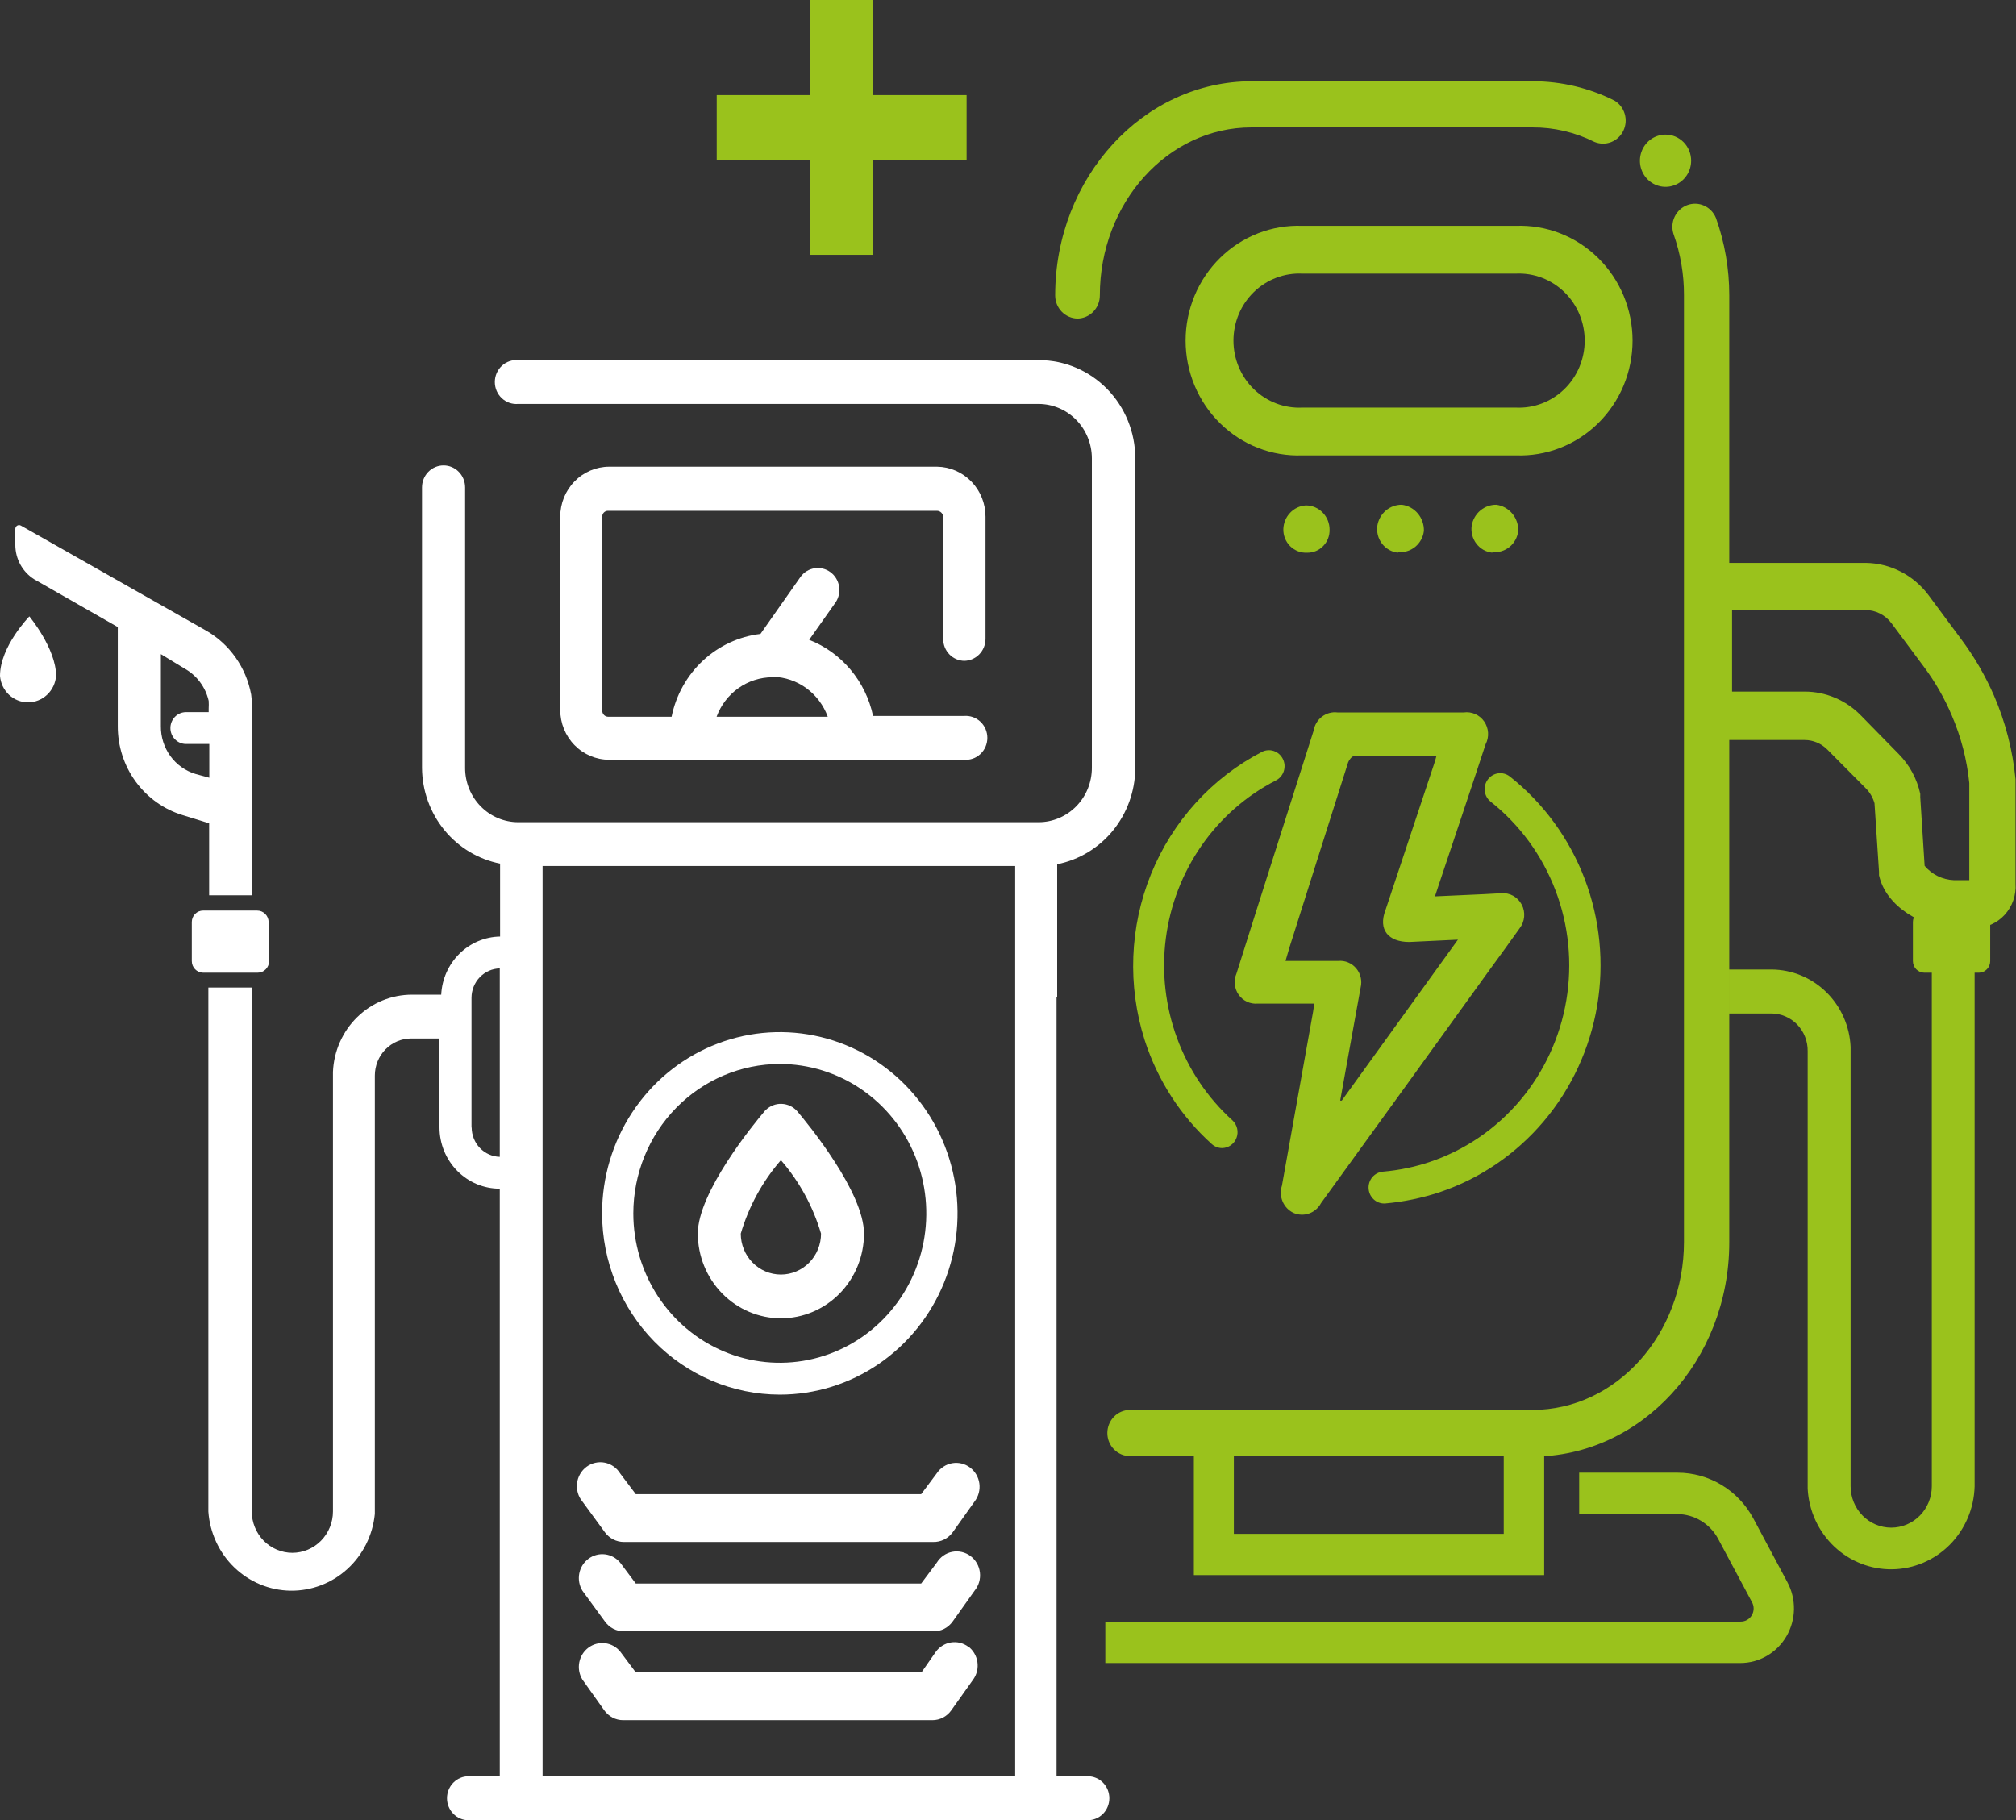 <svg width="103" height="93" viewBox="0 0 103 93" fill="none" xmlns="http://www.w3.org/2000/svg">
<rect x="0" y="0" width="103" height="93" fill="#333333" stroke="none"/>
<g clip-path="url(#clip0_1365_78)">
<path d="M41.382 0V4.858H36.618V8.187H41.382V13.021H44.598V8.187H49.385V4.858H44.598V0H41.382Z" fill="#9AC21C"/>
<path d="M62.44 58.658C62.246 58.658 62.059 58.585 61.913 58.455C60.326 57.026 59.142 55.192 58.482 53.141C57.597 50.362 57.713 47.352 58.81 44.653C59.908 41.954 61.913 39.744 64.467 38.419C64.561 38.37 64.663 38.34 64.768 38.332C64.873 38.323 64.979 38.336 65.079 38.369C65.179 38.403 65.272 38.456 65.352 38.526C65.431 38.596 65.497 38.681 65.544 38.777C65.592 38.873 65.621 38.978 65.629 39.085C65.636 39.193 65.623 39.301 65.59 39.403C65.556 39.505 65.503 39.6 65.434 39.681C65.365 39.762 65.28 39.828 65.185 39.876C63.672 40.652 62.368 41.795 61.388 43.204C60.408 44.614 59.781 46.246 59.562 47.959C59.343 49.672 59.539 51.414 60.133 53.032C60.726 54.651 61.699 56.096 62.967 57.242C63.085 57.352 63.169 57.496 63.206 57.655C63.243 57.813 63.233 57.98 63.176 58.133C63.12 58.286 63.019 58.417 62.888 58.511C62.756 58.605 62.6 58.656 62.44 58.658Z" fill="#9AC21C"/>
<path d="M100.933 47.411H99.84C98.244 47.411 96.353 46.329 96.002 44.718V44.539L95.771 41.039C95.692 40.761 95.547 40.506 95.348 40.299L93.361 38.297C93.053 37.986 92.637 37.81 92.204 37.809H86.107V28.759H95.324C95.942 28.768 96.55 28.919 97.102 29.201C97.655 29.482 98.138 29.888 98.516 30.387L100.199 32.657C100.865 33.549 101.427 34.515 101.875 35.538C102.461 36.894 102.833 38.336 102.976 39.811V39.941V45.149C102.996 45.438 102.957 45.729 102.862 46.002C102.767 46.275 102.618 46.526 102.424 46.738C102.231 46.95 101.996 47.119 101.736 47.235C101.475 47.351 101.194 47.411 100.909 47.411M98.332 44.238C98.517 44.457 98.744 44.635 98.999 44.761C99.255 44.887 99.533 44.958 99.816 44.97H100.614V40.006C100.493 38.809 100.189 37.64 99.713 36.539C99.345 35.671 98.876 34.852 98.316 34.098L96.632 31.835C96.476 31.628 96.276 31.461 96.046 31.345C95.817 31.229 95.564 31.169 95.308 31.168H88.493V35.335H92.212C93.28 35.338 94.304 35.771 95.061 36.539L97.023 38.541C97.566 39.095 97.942 39.795 98.109 40.559V40.738L98.332 44.238Z" fill="#9AC21C"/>
<path d="M73.276 45.8L75.805 45.686L76.699 45.637C76.91 45.619 77.122 45.664 77.308 45.767C77.494 45.87 77.646 46.027 77.746 46.217C77.847 46.407 77.89 46.623 77.871 46.839C77.852 47.054 77.772 47.258 77.641 47.428C77.146 48.128 76.635 48.827 76.124 49.527C73.252 53.515 70.374 57.497 67.491 61.474C67.36 61.72 67.143 61.908 66.883 62C66.623 62.092 66.339 62.081 66.086 61.97C65.838 61.852 65.64 61.646 65.531 61.389C65.422 61.133 65.41 60.844 65.496 60.579C66.028 57.611 66.56 54.641 67.092 51.668L67.147 51.277H66.733C65.935 51.277 65.073 51.277 64.251 51.277C64.065 51.293 63.877 51.26 63.708 51.18C63.538 51.1 63.391 50.976 63.283 50.821C63.174 50.666 63.107 50.484 63.088 50.295C63.069 50.105 63.098 49.913 63.174 49.739C63.884 47.485 64.602 45.222 65.32 42.968L67.116 37.329C67.163 37.043 67.316 36.788 67.543 36.615C67.771 36.442 68.055 36.365 68.336 36.401H74.784C74.984 36.372 75.187 36.401 75.372 36.483C75.557 36.565 75.716 36.697 75.832 36.866C75.947 37.034 76.015 37.232 76.027 37.437C76.039 37.642 75.996 37.847 75.901 38.028C75.103 40.47 74.305 42.813 73.507 45.214C73.451 45.393 73.388 45.58 73.3 45.841M74.584 48.005L71.999 48.128C70.93 48.128 70.403 47.501 70.786 46.5L73.26 39.062C73.308 38.932 73.34 38.801 73.388 38.631C71.951 38.631 70.563 38.631 69.182 38.631C69.079 38.631 68.927 38.818 68.879 38.948L65.887 48.388L65.679 49.096C66.621 49.096 67.499 49.096 68.376 49.096C68.547 49.08 68.719 49.107 68.878 49.173C69.037 49.239 69.178 49.343 69.29 49.476C69.402 49.609 69.481 49.767 69.52 49.937C69.56 50.108 69.559 50.285 69.517 50.455L68.967 53.49C68.799 54.402 68.64 55.322 68.472 56.233H68.552L74.561 47.908" fill="#9AC21C"/>
<path d="M98.699 49.161V75.935C98.699 76.496 98.481 77.034 98.092 77.431C97.703 77.828 97.175 78.051 96.625 78.051C96.075 78.051 95.547 77.828 95.158 77.431C94.769 77.034 94.55 76.496 94.55 75.935V53.58C94.55 53.58 94.55 53.523 94.55 53.49C94.503 52.429 94.058 51.426 93.306 50.69C92.555 49.954 91.554 49.541 90.512 49.535H88.334V51.782H90.496C90.743 51.781 90.988 51.831 91.215 51.929C91.443 52.026 91.65 52.169 91.823 52.348C91.996 52.528 92.132 52.741 92.223 52.974C92.315 53.208 92.36 53.458 92.356 53.71V76.008C92.356 76.008 92.356 76.008 92.356 76.065C92.416 77.187 92.9 78.242 93.706 79.009C94.511 79.776 95.576 80.195 96.678 80.179C97.78 80.163 98.833 79.714 99.618 78.924C100.402 78.135 100.856 77.066 100.886 75.943V49.161H98.699Z" fill="#9AC21C"/>
<path d="M98.308 46.524H101.109C101.261 46.524 101.407 46.586 101.515 46.696C101.623 46.806 101.683 46.955 101.683 47.11V49.104C101.683 49.26 101.623 49.41 101.515 49.521C101.408 49.633 101.262 49.696 101.109 49.698H98.308C98.155 49.696 98.009 49.633 97.901 49.521C97.794 49.41 97.733 49.26 97.733 49.104V47.11C97.733 46.955 97.794 46.806 97.902 46.696C98.009 46.586 98.156 46.524 98.308 46.524Z" fill="#9AC21C"/>
<path d="M78.296 74.397H57.732C57.425 74.397 57.131 74.272 56.914 74.051C56.697 73.83 56.575 73.53 56.575 73.217C56.575 72.904 56.697 72.604 56.914 72.382C57.131 72.161 57.425 72.037 57.732 72.037H78.296C82.565 72.037 86.036 68.188 86.036 63.451V15.088C86.04 14.019 85.859 12.959 85.501 11.955C85.408 11.664 85.429 11.348 85.56 11.074C85.691 10.799 85.921 10.587 86.202 10.481C86.483 10.376 86.793 10.386 87.067 10.509C87.341 10.632 87.558 10.858 87.671 11.141C88.12 12.404 88.35 13.736 88.35 15.079V63.476C88.35 69.514 83.841 74.421 78.296 74.421" fill="#9AC21C"/>
<path d="M55.059 16.276C54.754 16.274 54.462 16.148 54.246 15.927C54.031 15.706 53.91 15.407 53.91 15.096C53.91 9.066 58.419 4.15 63.956 4.15H78.32C79.761 4.151 81.183 4.488 82.477 5.135C82.732 5.284 82.921 5.526 83.007 5.812C83.093 6.099 83.07 6.407 82.941 6.676C82.812 6.945 82.588 7.154 82.313 7.261C82.039 7.368 81.735 7.364 81.463 7.251C80.478 6.757 79.394 6.504 78.296 6.51H63.932C59.663 6.51 56.192 10.36 56.192 15.096C56.192 15.405 56.074 15.701 55.862 15.922C55.65 16.142 55.362 16.269 55.059 16.276Z" fill="#9AC21C"/>
<path d="M77.442 13.981C77.896 13.958 78.35 14.03 78.777 14.192C79.203 14.354 79.593 14.602 79.922 14.922C80.252 15.242 80.514 15.627 80.693 16.053C80.872 16.48 80.965 16.939 80.965 17.403C80.965 17.867 80.872 18.326 80.693 18.753C80.514 19.179 80.252 19.564 79.922 19.884C79.593 20.204 79.203 20.452 78.777 20.614C78.35 20.776 77.896 20.848 77.442 20.825H66.542C66.087 20.848 65.633 20.776 65.207 20.614C64.78 20.452 64.391 20.204 64.061 19.884C63.732 19.564 63.469 19.179 63.29 18.753C63.111 18.326 63.019 17.867 63.019 17.403C63.019 16.939 63.111 16.48 63.29 16.053C63.469 15.627 63.732 15.242 64.061 14.922C64.391 14.602 64.78 14.354 65.207 14.192C65.633 14.03 66.087 13.958 66.542 13.981H77.442ZM77.442 11.54H66.542C65.769 11.51 64.998 11.64 64.275 11.921C63.552 12.203 62.893 12.63 62.336 13.178C61.779 13.725 61.336 14.381 61.033 15.107C60.73 15.833 60.574 16.614 60.574 17.403C60.574 18.192 60.73 18.973 61.033 19.699C61.336 20.425 61.779 21.081 62.336 21.628C62.893 22.176 63.552 22.603 64.275 22.884C64.998 23.166 65.769 23.296 66.542 23.266H77.442C78.215 23.296 78.986 23.166 79.708 22.884C80.431 22.603 81.091 22.176 81.648 21.628C82.205 21.081 82.648 20.425 82.951 19.699C83.253 18.973 83.409 18.192 83.409 17.403C83.409 16.614 83.253 15.833 82.951 15.107C82.648 14.381 82.205 13.725 81.648 13.178C81.091 12.63 80.431 12.203 79.708 11.921C78.986 11.64 78.215 11.51 77.442 11.54Z" fill="#9AC21C"/>
<path d="M78.894 80.476H60.996V72.167H78.894V80.476ZM63.039 78.368H76.828V74.299H63.039V78.368Z" fill="#9AC21C"/>
<path d="M71.424 28.238C71.265 28.222 71.11 28.172 70.97 28.092C70.83 28.013 70.707 27.905 70.608 27.776C70.51 27.647 70.438 27.499 70.397 27.34C70.357 27.182 70.348 27.017 70.371 26.855C70.421 26.554 70.574 26.281 70.804 26.085C71.034 25.89 71.325 25.785 71.624 25.789C71.941 25.829 72.231 25.988 72.439 26.235C72.647 26.482 72.757 26.798 72.749 27.124C72.711 27.445 72.551 27.738 72.303 27.941C72.056 28.143 71.74 28.238 71.424 28.206" fill="#9AC21C"/>
<path d="M76.245 28.238C76.085 28.222 75.931 28.172 75.79 28.093C75.65 28.013 75.527 27.905 75.429 27.776C75.33 27.647 75.258 27.499 75.218 27.34C75.177 27.182 75.168 27.017 75.192 26.855C75.243 26.553 75.398 26.28 75.629 26.085C75.86 25.889 76.152 25.785 76.452 25.789C76.767 25.831 77.056 25.991 77.262 26.237C77.469 26.484 77.578 26.8 77.569 27.124C77.533 27.446 77.374 27.74 77.126 27.943C76.878 28.146 76.561 28.24 76.245 28.206" fill="#9AC21C"/>
<path d="M67.93 27.067C67.933 27.221 67.906 27.374 67.85 27.517C67.794 27.66 67.71 27.79 67.603 27.9C67.497 28.009 67.37 28.096 67.23 28.154C67.09 28.212 66.94 28.241 66.789 28.239C66.629 28.248 66.469 28.223 66.319 28.166C66.169 28.108 66.032 28.02 65.917 27.906C65.802 27.792 65.712 27.655 65.652 27.503C65.592 27.352 65.563 27.189 65.568 27.026C65.579 26.716 65.703 26.421 65.915 26.198C66.127 25.976 66.413 25.841 66.717 25.822C66.877 25.822 67.035 25.854 67.183 25.916C67.331 25.979 67.465 26.071 67.577 26.187C67.69 26.302 67.779 26.44 67.84 26.591C67.9 26.742 67.931 26.904 67.93 27.067Z" fill="#9AC21C"/>
<path d="M70.723 61.49C70.522 61.491 70.328 61.414 70.18 61.275C70.032 61.136 69.941 60.946 69.925 60.741C69.916 60.634 69.928 60.527 69.96 60.425C69.992 60.322 70.044 60.228 70.112 60.146C70.181 60.064 70.264 59.997 70.358 59.949C70.452 59.9 70.554 59.871 70.659 59.862C71.473 59.792 72.276 59.626 73.053 59.366C74.84 58.765 76.432 57.679 77.661 56.225C78.889 54.771 79.706 53.004 80.025 51.113C80.344 49.221 80.152 47.277 79.471 45.489C78.79 43.7 77.644 42.134 76.157 40.958C75.991 40.825 75.884 40.63 75.858 40.417C75.833 40.203 75.891 39.988 76.021 39.819C76.15 39.649 76.341 39.538 76.55 39.51C76.759 39.483 76.971 39.541 77.138 39.672C78.854 41.029 80.176 42.836 80.962 44.9C81.748 46.964 81.969 49.207 81.601 51.389C81.233 53.572 80.29 55.611 78.873 57.288C77.455 58.966 75.617 60.218 73.555 60.912C72.646 61.212 71.707 61.406 70.754 61.49H70.691" fill="#9AC21C"/>
<path d="M88.933 84.968H56.472V82.852H88.933C89.049 82.853 89.163 82.823 89.264 82.765C89.365 82.706 89.449 82.621 89.507 82.518C89.565 82.417 89.596 82.302 89.596 82.185C89.596 82.067 89.565 81.952 89.507 81.851L87.767 78.596C87.561 78.224 87.262 77.914 86.9 77.697C86.539 77.48 86.128 77.363 85.709 77.359H80.682V75.243H85.709C86.5 75.243 87.276 75.46 87.957 75.87C88.638 76.281 89.198 76.871 89.579 77.579L91.318 80.834C91.547 81.258 91.663 81.736 91.656 82.221C91.648 82.705 91.517 83.179 91.276 83.596C91.034 84.013 90.69 84.359 90.278 84.599C89.866 84.84 89.399 84.967 88.924 84.968" fill="#9AC21C"/>
<path d="M86.402 8.211C86.402 8.475 86.326 8.733 86.182 8.953C86.038 9.172 85.834 9.343 85.595 9.444C85.356 9.545 85.092 9.572 84.838 9.52C84.585 9.469 84.352 9.342 84.168 9.155C83.985 8.968 83.861 8.73 83.81 8.472C83.76 8.213 83.786 7.944 83.885 7.7C83.984 7.457 84.152 7.248 84.367 7.101C84.582 6.955 84.835 6.877 85.094 6.877C85.266 6.877 85.436 6.911 85.595 6.978C85.753 7.045 85.898 7.144 86.019 7.267C86.141 7.391 86.237 7.538 86.303 7.7C86.369 7.862 86.402 8.036 86.402 8.211Z" fill="#9AC21C"/>
<path d="M49.25 33.764C49.542 33.764 49.822 33.646 50.029 33.435C50.235 33.225 50.351 32.939 50.351 32.641V26.399C50.351 25.727 50.092 25.082 49.629 24.604C49.166 24.126 48.537 23.853 47.878 23.844H31.121C30.457 23.846 29.822 24.116 29.354 24.595C28.886 25.074 28.623 25.723 28.623 26.399V36.271C28.623 36.946 28.886 37.594 29.355 38.072C29.823 38.549 30.458 38.818 31.121 38.818H49.25C49.402 38.831 49.555 38.812 49.699 38.762C49.844 38.712 49.976 38.631 50.089 38.526C50.201 38.421 50.291 38.293 50.352 38.151C50.413 38.008 50.445 37.854 50.445 37.699C50.445 37.543 50.413 37.389 50.352 37.247C50.291 37.105 50.201 36.977 50.089 36.872C49.976 36.767 49.844 36.686 49.699 36.636C49.555 36.586 49.402 36.567 49.25 36.58H44.606C44.421 35.706 44.026 34.893 43.456 34.214C42.887 33.535 42.16 33.011 41.342 32.69L42.699 30.769C42.858 30.527 42.919 30.232 42.868 29.945C42.818 29.657 42.659 29.402 42.427 29.232C42.195 29.062 41.907 28.99 41.624 29.033C41.341 29.075 41.086 29.228 40.912 29.459L38.853 32.389C37.756 32.518 36.727 32.996 35.911 33.756C35.096 34.515 34.537 35.518 34.312 36.621H31.073C30.995 36.621 30.92 36.59 30.864 36.536C30.807 36.481 30.774 36.407 30.77 36.328V26.407C30.767 26.368 30.773 26.329 30.786 26.292C30.799 26.255 30.819 26.221 30.845 26.193C30.871 26.164 30.903 26.141 30.938 26.124C30.973 26.108 31.01 26.099 31.049 26.098H47.878C47.958 26.1 48.035 26.133 48.093 26.191C48.151 26.248 48.185 26.325 48.189 26.407V32.649C48.189 32.945 48.304 33.228 48.509 33.438C48.714 33.647 48.992 33.764 49.282 33.764M39.491 34.578C40.105 34.594 40.699 34.797 41.199 35.161C41.698 35.526 42.079 36.034 42.292 36.621H36.611C36.829 36.029 37.218 35.52 37.727 35.159C38.236 34.799 38.84 34.605 39.459 34.602" fill="white"/>
<path d="M39.898 67.357C41.023 67.357 42.103 66.901 42.899 66.089C43.695 65.278 44.143 64.176 44.143 63.028C44.143 60.92 41.302 57.446 40.727 56.77C40.627 56.658 40.506 56.568 40.371 56.504C40.237 56.441 40.091 56.405 39.943 56.399C39.794 56.392 39.646 56.416 39.507 56.469C39.368 56.522 39.24 56.602 39.131 56.705C39.106 56.722 39.085 56.744 39.068 56.77C38.493 57.446 35.652 60.92 35.652 63.028C35.654 64.176 36.102 65.276 36.898 66.087C37.694 66.898 38.772 67.355 39.898 67.357ZM39.898 59.276C40.84 60.361 41.539 61.641 41.948 63.028C41.948 63.583 41.732 64.115 41.348 64.507C40.963 64.899 40.441 65.12 39.898 65.12C39.354 65.12 38.832 64.899 38.447 64.507C38.063 64.115 37.847 63.583 37.847 63.028C38.256 61.641 38.955 60.361 39.898 59.276Z" fill="white"/>
<path d="M10.685 45.743H12.887V36.222C12.885 35.974 12.866 35.727 12.831 35.481C12.704 34.802 12.434 34.158 12.038 33.596C11.643 33.034 11.132 32.566 10.541 32.226L1.069 26.855C1.04 26.838 1.007 26.829 0.973 26.829C0.94 26.829 0.906 26.838 0.877 26.855C0.848 26.873 0.824 26.898 0.807 26.928C0.791 26.958 0.782 26.992 0.782 27.026V27.84C0.783 28.192 0.872 28.539 1.041 28.847C1.21 29.154 1.453 29.413 1.748 29.598L6.017 32.039V37.093C6.012 38.117 6.334 39.116 6.934 39.938C7.535 40.76 8.38 41.361 9.344 41.65L10.685 42.065V45.743ZM9.983 39.542C9.468 39.386 9.018 39.064 8.699 38.623C8.381 38.182 8.213 37.648 8.219 37.101V33.422L9.408 34.147C9.721 34.317 9.994 34.553 10.21 34.839C10.426 35.125 10.58 35.455 10.661 35.807C10.669 35.937 10.669 36.067 10.661 36.197V36.385H9.504C9.292 36.385 9.089 36.47 8.94 36.623C8.79 36.776 8.706 36.983 8.706 37.198C8.706 37.414 8.79 37.621 8.94 37.774C9.089 37.926 9.292 38.012 9.504 38.012H10.693V39.737L9.983 39.542Z" fill="white"/>
<path d="M54.013 50.943V49.478V44.156C55.127 43.934 56.132 43.327 56.859 42.438C57.585 41.548 57.989 40.431 58.003 39.274V23.413C58.001 22.084 57.483 20.81 56.561 19.87C55.64 18.931 54.391 18.402 53.088 18.4H26.476C26.324 18.387 26.171 18.406 26.027 18.456C25.882 18.506 25.75 18.586 25.637 18.692C25.525 18.797 25.436 18.925 25.374 19.067C25.313 19.209 25.281 19.363 25.281 19.519C25.281 19.674 25.313 19.828 25.374 19.971C25.436 20.113 25.525 20.241 25.637 20.346C25.75 20.451 25.882 20.531 26.027 20.582C26.171 20.632 26.324 20.651 26.476 20.638H53.064C53.785 20.64 54.476 20.933 54.986 21.453C55.495 21.973 55.783 22.677 55.785 23.413V39.233C55.785 39.969 55.498 40.675 54.988 41.195C54.478 41.715 53.785 42.008 53.064 42.008H26.476C25.756 42.008 25.066 41.716 24.558 41.197C24.049 40.679 23.763 39.975 23.763 39.241V24.902C23.763 24.604 23.647 24.319 23.44 24.108C23.234 23.897 22.954 23.779 22.662 23.779C22.37 23.779 22.09 23.897 21.883 24.108C21.677 24.319 21.561 24.604 21.561 24.902V39.241C21.571 40.399 21.974 41.518 22.701 42.408C23.429 43.298 24.435 43.904 25.55 44.124V47.851C24.773 47.864 24.03 48.179 23.471 48.73C22.913 49.282 22.58 50.029 22.542 50.821H21.05C20.007 50.82 19.005 51.231 18.253 51.966C17.5 52.702 17.055 53.706 17.012 54.768C17.009 54.801 17.009 54.833 17.012 54.866V77.221C17.012 77.499 16.959 77.774 16.854 78.03C16.75 78.287 16.597 78.52 16.404 78.717C16.212 78.913 15.983 79.069 15.732 79.175C15.48 79.282 15.21 79.337 14.938 79.337C14.665 79.337 14.395 79.282 14.144 79.175C13.892 79.069 13.663 78.913 13.47 78.717C13.278 78.52 13.125 78.287 13.021 78.03C12.916 77.774 12.863 77.499 12.863 77.221V50.455H10.645V77.229C10.721 78.316 11.194 79.335 11.972 80.084C12.749 80.833 13.774 81.257 14.843 81.272C15.912 81.287 16.948 80.893 17.745 80.167C18.543 79.441 19.045 78.436 19.151 77.351C19.151 77.351 19.151 77.351 19.151 77.286V54.955C19.151 54.452 19.347 53.97 19.695 53.614C20.044 53.259 20.517 53.059 21.01 53.059H22.454V57.608C22.455 58.02 22.536 58.427 22.691 58.807C22.846 59.186 23.074 59.531 23.36 59.821C23.646 60.111 23.985 60.341 24.358 60.498C24.731 60.654 25.131 60.734 25.534 60.733V90.754H23.939C23.646 90.754 23.366 90.872 23.16 91.083C22.953 91.293 22.837 91.579 22.837 91.877C22.837 92.175 22.953 92.46 23.16 92.671C23.366 92.882 23.646 93 23.939 93H55.577C55.869 93 56.15 92.882 56.356 92.671C56.562 92.46 56.678 92.175 56.678 91.877C56.678 91.579 56.562 91.293 56.356 91.083C56.15 90.872 55.869 90.754 55.577 90.754H53.981V54.614V50.943H54.013ZM24.09 57.608V50.976C24.092 50.584 24.244 50.208 24.514 49.928C24.784 49.648 25.15 49.487 25.534 49.478V59.106C25.151 59.095 24.787 58.933 24.519 58.654C24.251 58.374 24.1 57.999 24.098 57.608M51.867 90.754H27.721V44.246H51.867V90.754Z" fill="white"/>
<path d="M13.725 49.104V47.11C13.723 46.954 13.66 46.805 13.551 46.696C13.442 46.586 13.295 46.524 13.142 46.524H10.373C10.221 46.524 10.075 46.586 9.967 46.696C9.859 46.806 9.799 46.955 9.799 47.11V49.104C9.799 49.26 9.859 49.41 9.967 49.521C10.074 49.633 10.22 49.696 10.373 49.698H13.166C13.321 49.698 13.469 49.636 13.578 49.524C13.687 49.413 13.749 49.262 13.749 49.104" fill="white"/>
<path d="M0 34.529C0.027 34.898 0.19 35.242 0.455 35.494C0.721 35.745 1.07 35.885 1.432 35.885C1.795 35.885 2.144 35.745 2.409 35.494C2.675 35.242 2.838 34.898 2.865 34.529C2.865 33.138 1.5 31.494 1.5 31.494C1.5 31.494 0 33.032 0 34.529Z" fill="white"/>
<path d="M39.842 71.255C41.638 71.255 43.393 70.712 44.886 69.695C46.38 68.677 47.544 67.231 48.231 65.539C48.918 63.846 49.098 61.984 48.748 60.188C48.397 58.391 47.532 56.741 46.263 55.446C44.992 54.151 43.374 53.269 41.613 52.912C39.852 52.554 38.026 52.738 36.366 53.439C34.707 54.139 33.289 55.327 32.291 56.849C31.293 58.372 30.761 60.163 30.761 61.995C30.765 64.449 31.723 66.802 33.425 68.538C35.127 70.274 37.434 71.251 39.842 71.255ZM39.842 54.361C41.322 54.361 42.769 54.809 44 55.648C45.231 56.486 46.19 57.679 46.757 59.073C47.323 60.468 47.471 62.003 47.182 63.484C46.894 64.965 46.181 66.325 45.134 67.392C44.087 68.46 42.754 69.187 41.302 69.481C39.85 69.776 38.345 69.625 36.977 69.047C35.609 68.469 34.441 67.491 33.618 66.236C32.796 64.98 32.357 63.504 32.357 61.995C32.359 59.971 33.148 58.03 34.551 56.599C35.955 55.168 37.857 54.363 39.842 54.361Z" fill="white"/>
<path d="M30.904 78.287C31.016 78.44 31.162 78.565 31.329 78.651C31.497 78.738 31.682 78.783 31.87 78.783H47.669C47.864 78.789 48.057 78.747 48.232 78.661C48.407 78.574 48.559 78.446 48.675 78.287L49.792 76.716C49.891 76.587 49.964 76.439 50.006 76.281C50.048 76.123 50.059 75.958 50.037 75.796C50.015 75.633 49.961 75.477 49.879 75.336C49.796 75.196 49.687 75.073 49.557 74.977C49.428 74.88 49.28 74.811 49.124 74.773C48.968 74.736 48.805 74.731 48.647 74.759C48.489 74.787 48.337 74.847 48.203 74.936C48.067 75.025 47.951 75.14 47.861 75.276L47.063 76.342H32.484L31.686 75.284C31.599 75.141 31.485 75.019 31.349 74.924C31.214 74.829 31.061 74.763 30.899 74.731C30.738 74.699 30.572 74.701 30.412 74.738C30.251 74.774 30.099 74.844 29.967 74.942C29.834 75.041 29.722 75.166 29.639 75.311C29.555 75.455 29.502 75.616 29.482 75.782C29.462 75.949 29.477 76.117 29.523 76.278C29.57 76.439 29.649 76.588 29.755 76.716L30.904 78.287Z" fill="white"/>
<path d="M30.904 82.844C31.015 83 31.16 83.127 31.327 83.215C31.495 83.303 31.681 83.349 31.87 83.348H47.669C47.865 83.355 48.059 83.312 48.234 83.225C48.409 83.136 48.561 83.006 48.675 82.844L49.792 81.273C49.898 81.145 49.977 80.996 50.024 80.835C50.071 80.675 50.085 80.506 50.065 80.339C50.045 80.173 49.992 80.013 49.909 79.868C49.825 79.723 49.714 79.598 49.581 79.499C49.448 79.401 49.296 79.331 49.136 79.295C48.975 79.258 48.809 79.256 48.648 79.288C48.486 79.32 48.333 79.386 48.198 79.481C48.063 79.576 47.948 79.699 47.861 79.841L47.063 80.907H32.484L31.686 79.841C31.491 79.605 31.216 79.453 30.915 79.416C30.615 79.379 30.312 79.459 30.067 79.641C29.822 79.822 29.654 80.091 29.596 80.394C29.538 80.697 29.595 81.011 29.755 81.273L30.904 82.844Z" fill="white"/>
<path d="M49.473 84.138C49.346 84.043 49.203 83.975 49.05 83.937C48.897 83.899 48.739 83.893 48.584 83.918C48.429 83.943 48.28 83.999 48.147 84.083C48.013 84.166 47.897 84.276 47.805 84.406L47.079 85.448H32.484L31.686 84.382C31.491 84.146 31.216 83.994 30.915 83.957C30.615 83.92 30.312 84 30.067 84.181C29.822 84.363 29.654 84.632 29.596 84.935C29.538 85.238 29.595 85.552 29.755 85.814L30.872 87.385C30.983 87.541 31.128 87.668 31.296 87.756C31.463 87.844 31.649 87.889 31.838 87.889H47.638C47.826 87.889 48.012 87.844 48.18 87.756C48.348 87.668 48.493 87.541 48.603 87.385L49.72 85.814C49.813 85.685 49.88 85.539 49.917 85.383C49.954 85.228 49.96 85.066 49.936 84.908C49.911 84.75 49.856 84.598 49.774 84.462C49.692 84.325 49.584 84.207 49.457 84.113" fill="white"/>
</g>
<defs>
<clipPath id="clip0_1365_78">
<rect width="103" height="93" fill="white"/>
</clipPath>
</defs>
</svg>
